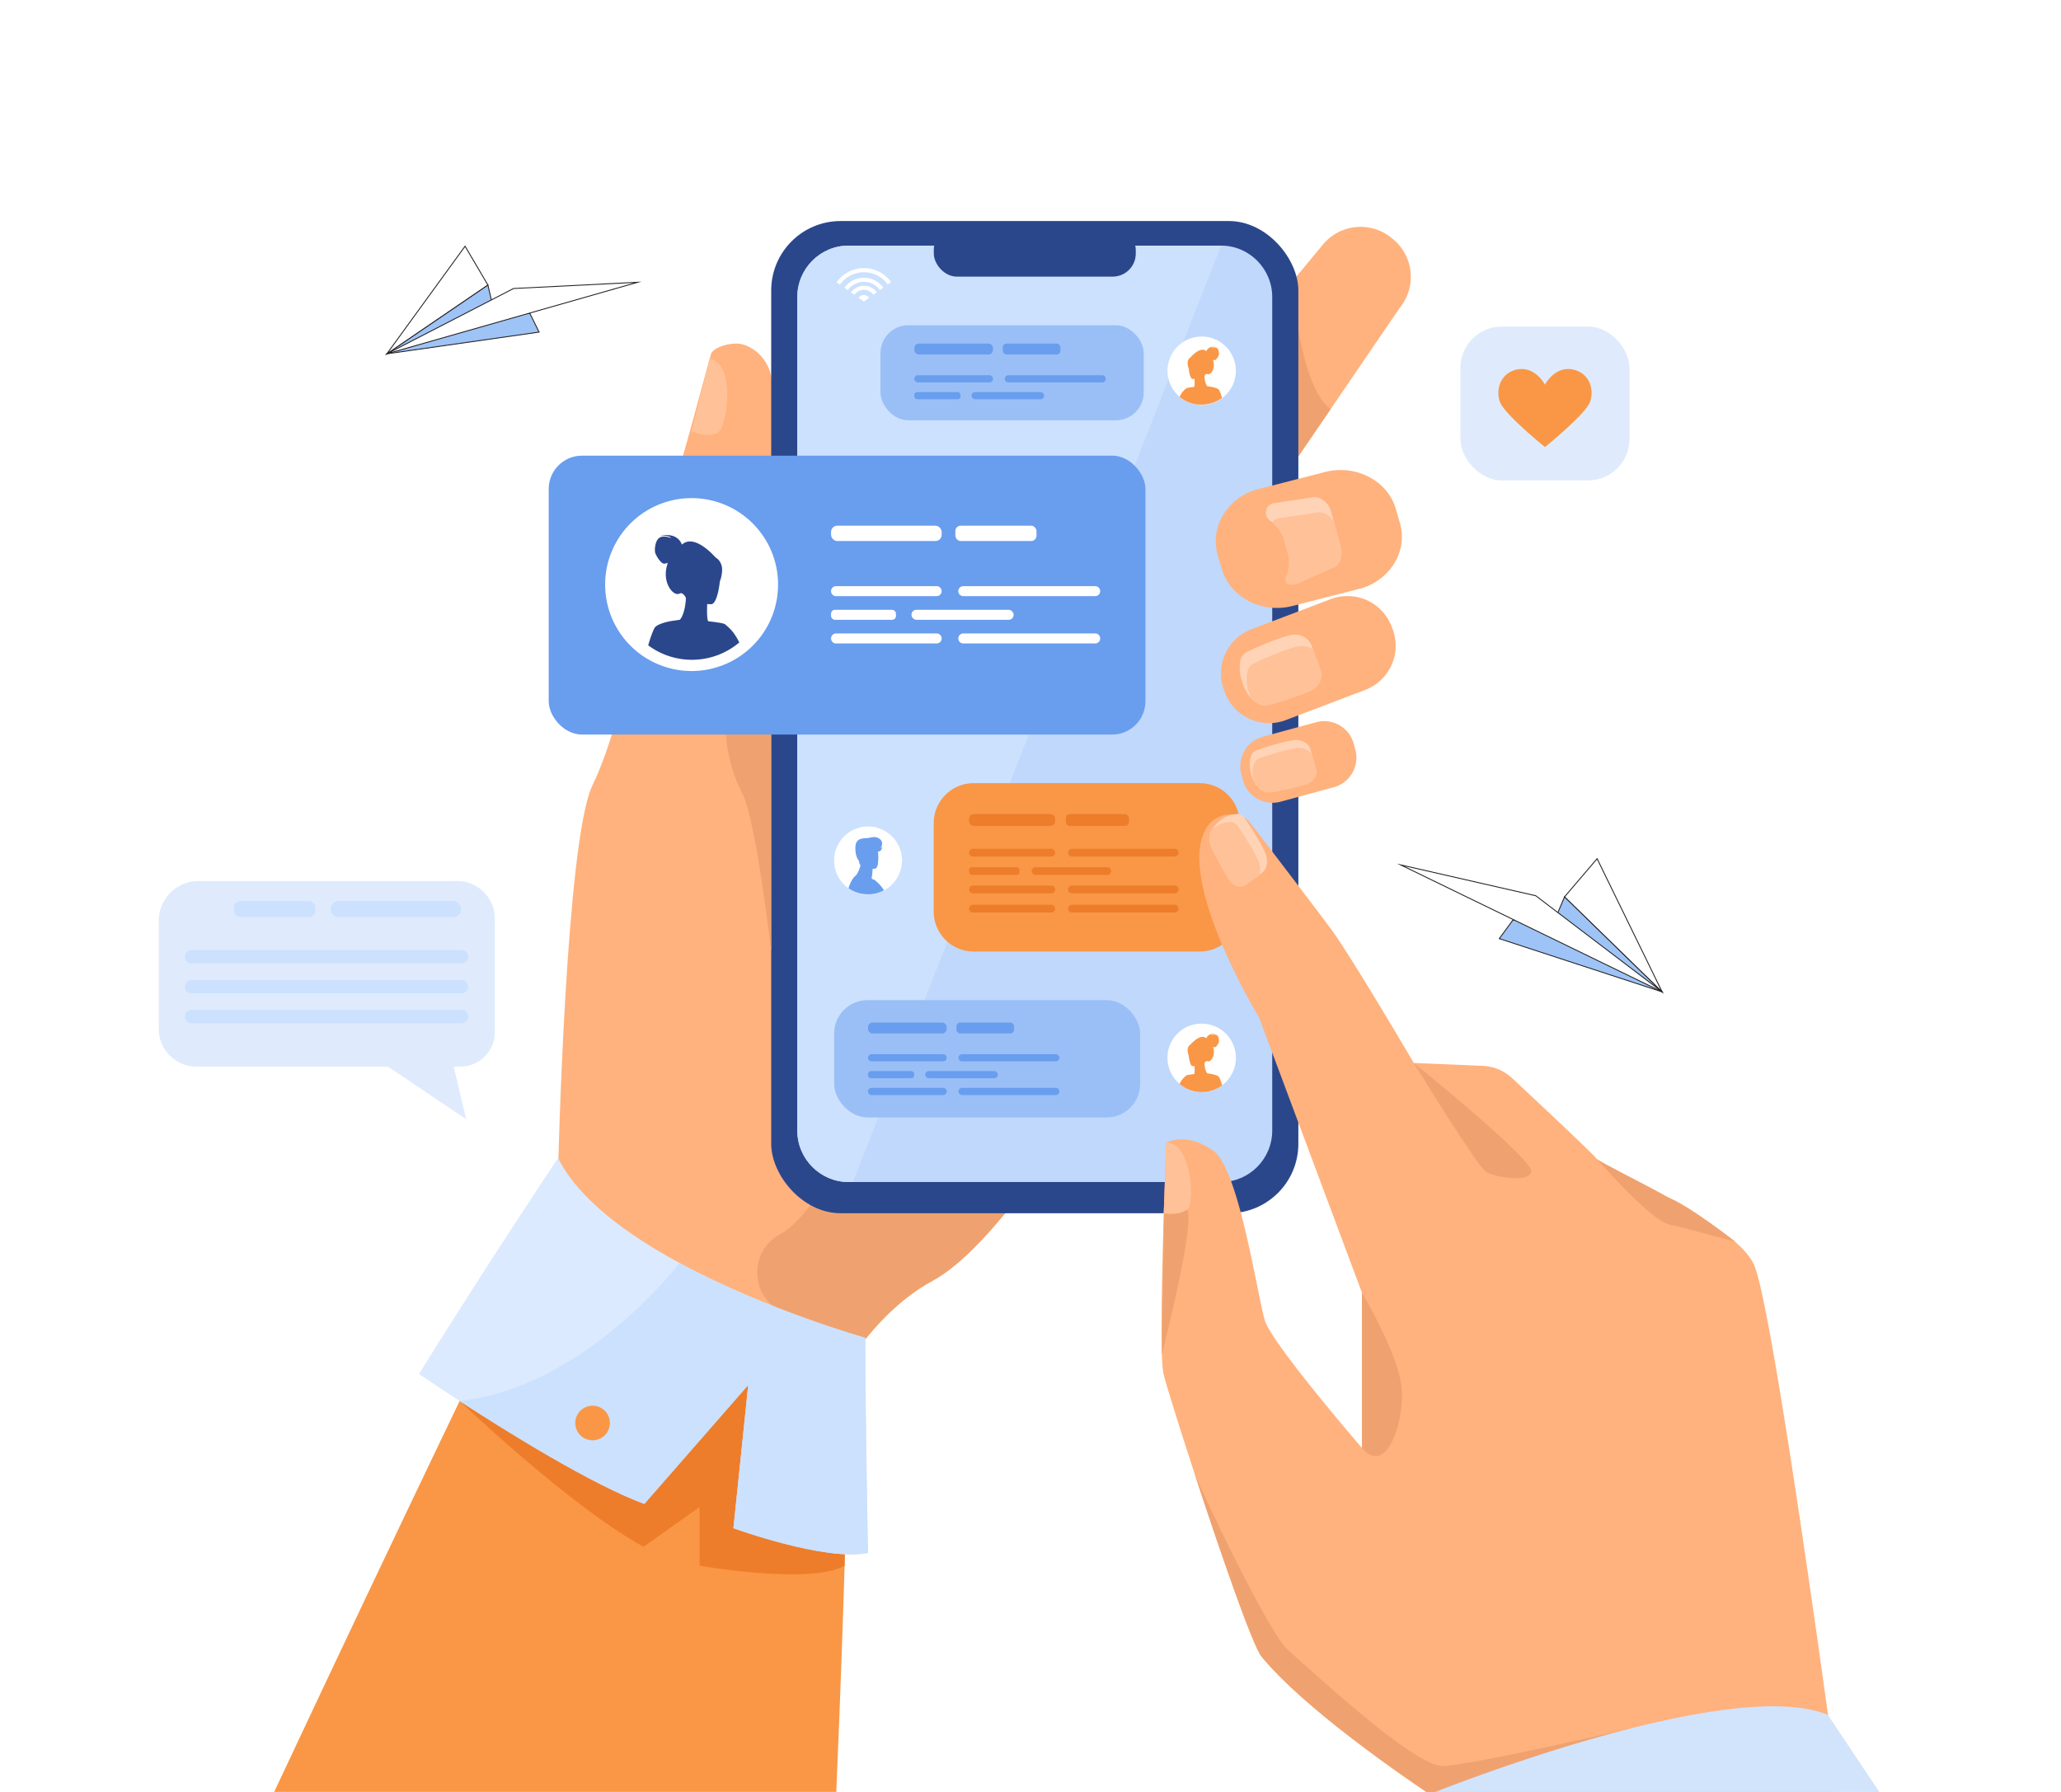 <svg id="Слой_1" data-name="Слой 1" xmlns="http://www.w3.org/2000/svg" viewBox="0 0 2300 2000"><defs><style>.cls-1,.cls-16{fill:#fff;}.cls-2{fill:#ffb27d;}.cls-3{fill:#f99746;}.cls-4{fill:#efa26f;}.cls-5{fill:#ffc197;}.cls-6{fill:#2b478b;}.cls-7{fill:#c0d8fb;}.cls-8{fill:#cbe1fd;}.cls-9{fill:#ffd3b6;}.cls-10{fill:#ed7d2b;}.cls-11{fill:#dceaff;}.cls-12{fill:#699dee;}.cls-13{fill:#9abff6;}.cls-14{fill:#dfebfd;}.cls-15{fill:#9ec3f6;}.cls-15,.cls-16{stroke:#231f20;stroke-miterlimit:10;}.cls-17{fill:#d2e3fc;}</style></defs><rect class="cls-1" width="2300" height="2000"/><path class="cls-2" d="M1344.51,991.91s-95.74,191.54-193,323.75c-38.7,52.63-77.63,95.84-110.87,113.87-32.53,17.64-60.07,45-82.86,75.41-59,78.63-86.25,177.07-86.25,177.07l-248.7-376.25s8.49-367.78,38.35-429.3c43.52-89.66,64.54-270.8,81.26-306.86,12.41-26.75,47.83-164.94,51.22-175.1,1.48-4.37,13.26-11.08,28.57-11.07,12.28,0,33.14,11.87,38.39,36.27,26.6,123.3-5.41,204.64-5,208.25,9.38,94.77-18.82,165.12,1,183.75.73.68,2.1.36,4-.88,34.29-22,247.08-332.24,273.29-338.94C1161.53,464.82,1344.51,991.91,1344.51,991.91Z"/><path class="cls-3" d="M946.35,1607.55s-3.39,167.19-13.09,392.38H306C449.34,1694.15,574,1436.79,574,1436.79S931.19,1447.7,946.35,1607.55Z"/><path class="cls-2" d="M1562,343.67l-77,112.9-75.57,110.8c-4.61,5.56-9.94,7.49-15.71,6.94-18.14-1.72-40.57-27.88-58.06-42.36l-1.77-1.46a54.55,54.55,0,0,1-7.25-76.59l115.51-139.63h0l34.26-41.41a54.56,54.56,0,0,1,76.59-7.24l1.78,1.46A54.57,54.57,0,0,1,1562,343.67Z"/><path class="cls-4" d="M1484.93,456.57l-75.57,110.8c-4.61,5.56-9.94,7.49-15.71,6.94l48.43-260C1442.19,315.73,1450.42,432.4,1484.93,456.57Z"/><path class="cls-4" d="M1151.51,1315.66c-38.7,52.63-77.63,95.84-110.87,113.87-32.53,17.64-60.07,45-82.86,75.41-26.21-12.22-56.09-26.55-85.29-40.75-35.56-17.28-36.93-67.78-2.09-86.49.34-.18.67-.37,1-.56,32.64-18.67,66.08-84.62,66.08-84.62Z"/><path class="cls-5" d="M791.93,400.22l-20.15,81.36s17.62,7.2,28.93,1.61S821.25,404.6,791.93,400.22Z"/><rect class="cls-6" x="860.63" y="246.7" width="588.29" height="1107.41" rx="77.49"/><path class="cls-7" d="M1419.76,331.52v930.35c0,31.56-25.64,57.38-57,57.38H946.74c-31.32,0-57-25.82-57-57.38V331.52c0-31.56,25.63-57.38,57-57.38H1362.8C1394.12,274.14,1419.76,300,1419.76,331.52Z"/><path class="cls-8" d="M1362.8,274.14,951.89,1319.25h-5.15c-31.32,0-57-25.82-57-57.38V331.52c0-31.56,25.63-57.38,57-57.38Z"/><rect class="cls-6" x="1042.08" y="253.19" width="225.4" height="55.56" rx="25.75"/><path class="cls-2" d="M1523.61,770l-11.48,4.36-77.23,29.35a49,49,0,0,1-5.48,1.74,52.76,52.76,0,0,1-62.37-32.22l-1.13-3a52.76,52.76,0,0,1,30.48-67.86l72-27.35,5.23-2,11.49-4.37A52.74,52.74,0,0,1,1553,699.21l1.14,3A52.76,52.76,0,0,1,1523.61,770Z"/><path class="cls-9" d="M1460.89,771.8c-12.88,4.89-36.22,13.55-48.7,15.35-3.53.5-10-1.42-16.11-8.06-3.64-4-7.12-9.66-9.71-17.52a56.55,56.55,0,0,1-2.64-11.18,47,47,0,0,1,.43-13.3,13.26,13.26,0,0,1,7.36-9.49s0,0,.06,0c13.27-6.33,31.16-14.06,46.84-18.36,10.84-3,21.81,1.79,25.24,11.28l1.62,4.43,8.29,22.7C1477,757.05,1471.42,767.83,1460.89,771.8Z"/><path class="cls-5" d="M1460.89,771.8c-12.88,4.89-36.22,13.55-48.7,15.35-3.53.5-10-1.42-16.11-8.06-.64-1.52-1.24-3.11-1.8-4.82a55,55,0,0,1-2.64-11.18,47.43,47.43,0,0,1,.42-13.3,13.29,13.29,0,0,1,7.37-9.48s0,0,.06,0c13.27-6.34,31.15-14.06,46.84-18.37a22.17,22.17,0,0,1,19,3l8.29,22.7C1477,757.05,1471.42,767.83,1460.89,771.8Z"/><path class="cls-2" d="M1488.57,878.61,1429,894.82a34.2,34.2,0,0,1-41.86-23.94l-1.84-6.74a34.22,34.22,0,0,1,24-41.87l59.56-16.21a34.2,34.2,0,0,1,41.86,24l1.83,6.74A34.2,34.2,0,0,1,1488.57,878.61Z"/><path class="cls-9" d="M1456.36,875.69c-10.94,2.92-30.71,8.07-41.08,8.64-3.77.21-11.32-3-16.24-12.89a45.1,45.1,0,0,1-4.38-17.16,34.14,34.14,0,0,1,1.33-10.19,10.56,10.56,0,0,1,6.73-6.8l.06,0c11.35-4,26.59-8.79,39.78-11.1,9.1-1.59,17.74,2.79,19.87,10.3l1.54,5.36,4.59,16.11C1470.68,865.38,1465.3,873.31,1456.36,875.69Z"/><path class="cls-5" d="M1456.36,875.69c-10.94,2.92-30.71,8.07-41.08,8.64-3.77.21-11.32-3-16.24-12.89a37.88,37.88,0,0,1-1.21-8.22,34.19,34.19,0,0,1,1.33-10.19,10.59,10.59,0,0,1,6.74-6.81l0,0c11.35-4,26.6-8.8,39.78-11.09,7.54-1.32,14.77,1.46,18.24,6.71l4.59,16.11C1470.68,865.38,1465.3,873.31,1456.36,875.69Z"/><path class="cls-10" d="M512.94,1563.64s122.58,117.41,205.22,162.74L780.73,1682v65.47s123,21.76,161.86,0V1568.94L597,1395.68Z"/><path class="cls-11" d="M968.7,1733.26c-47.61,9.77-150.22-27.63-150.22-27.63L835,1545.77l-116,132.79c-59-22-151.3-79.26-206.13-114.92-27.3-17.76-45.32-30.15-45.32-30.15,77.38-124.52,155.21-241,155.21-241,22.85,45.71,76.92,85.39,135.54,117.14,97.41,52.76,207.36,83.58,207.36,83.58C965.69,1588.24,968.7,1733.26,968.7,1733.26Z"/><path class="cls-2" d="M1521.73,655.89l-1.28.44-78.08,20c-34.33,8.83-69.84-9.75-78.9-41.27L1358.83,619c-8.71-30.27,10-61.92,41.91-72.18l25.78-6.62,52.3-13.43c34.33-8.82,69.83,9.76,78.89,41.28l4.65,16.15C1570.94,614,1552.84,645.19,1521.73,655.89Z"/><path class="cls-9" d="M1486,634.09,1448,651.19l-.24,0a41.11,41.11,0,0,1-4.59,1c-.63.1-1.28.17-1.92.24a4.28,4.28,0,0,1-.8,0,6,6,0,0,1-5.24-8.52,37.72,37.72,0,0,0,2.15-25.72l-.91-3.31a.22.22,0,0,0,0-.1L1433.51,604a40.45,40.45,0,0,0-13.75-21c-.78-.63-1.58-1.23-2.4-1.79-7.5-5.2-5.59-17,3.19-19.4l.24-.07,41.63-6.3c10.29-2.79,20.2,5.13,23,15.42l3.34,12.27,7.12,26.16C1498.68,619.65,1496.24,631.3,1486,634.09Z"/><path class="cls-5" d="M1486,634.09,1448,651.19l-.24,0c-.89.17-3.67.64-7.31,1.2a6,6,0,0,1-5.24-8.52,37.72,37.72,0,0,0,2.15-25.72l-.91-3.31a.22.22,0,0,0,0-.1L1433.51,604a40.45,40.45,0,0,0-13.75-21,10.59,10.59,0,0,1,6-4.25l.24-.07,41.63-6.29c8.67-2.36,17.05,2.89,21.17,10.74l7.12,26.16C1498.68,619.65,1496.24,631.3,1486,634.09Z"/><path class="cls-4" d="M860.62,1062s-17-148.69-32.74-177.68-29-87.07-4.84-130.21S855.57,628,855.57,628c9.38,94.77-18.82,165.12,1,183.75.73.68,2.1.36,4-.88Z"/><rect class="cls-12" x="612.34" y="508.55" width="665.93" height="311.29" rx="37.18"/><rect class="cls-13" x="982.58" y="363.01" width="293.75" height="106.12" rx="31.1"/><rect class="cls-13" x="930.88" y="1116.28" width="341.44" height="130.92" rx="37.25"/><path class="cls-3" d="M1086.64,874.09h252.19a44.63,44.63,0,0,1,44.63,44.63v98.68a44.63,44.63,0,0,1-44.62,44.63H1086.64A44.62,44.62,0,0,1,1042,1017.4V918.72A44.62,44.62,0,0,1,1086.64,874.09Z"/><path class="cls-2" d="M2051.81,2000H1591.75c-22.06-14.79-136.63-92.94-184-151.2-10-12.35-46.79-118.75-75-205.14-17.63-54-32-100.14-34.37-110.73-.84-3.69-1.4-11-1.74-20.9v-.1c-1.2-35.33.44-103.46,2.13-157.58v-.25l0-.71c.08-2.38.15-4.72.23-7v-.08c0-.23,0-.47,0-.7.31-9.4.61-18.26.89-26.32.71-20.14,1.31-35.29,1.56-41.22l.1-2.76h0c.73-.41,22.86-12.22,52.44,9.09,7.14,5.15,13.74,17.59,19.76,33.82,3.85,10.36,7.46,22.26,10.82,34.8,12.92,48.23,22.19,105.89,27.14,121.33,8,25,102,134.67,107.92,141.49.09.12.19.23.28.34V1442.86l-71-190-29.15-78-14.65-39.2a706.69,706.69,0,0,1-41.32-81.27c-8.25-19.42-15.81-40.27-20.49-60.09-1.12-4.72-2.07-9.39-2.83-14v0c-2.77-16.75-3-32.29.89-44.94,6.87-22.53,22.35-26.77,34.24-26.31,1.23,0,2.42.15,3.57.28a24.31,24.31,0,0,1,3.42.66,23.82,23.82,0,0,1,5.91,2.46s0,0,0,0a24,24,0,0,1,7.72,7.22s10,13.11,23.51,30.73c8.86,11.6,19.21,25.15,29.15,38.21,17.7,23.27,34.14,45,38.66,51.34,24.43,34.39,90.21,146.46,90.21,146.46l77,3.23a51.08,51.08,0,0,1,32.73,13.7c27.38,25.57,86.41,80.9,93.65,89.13,0,2.7,45.87,24.76,81.31,44.4,25.35,10.71,73.5,48.67,73.5,48.67,10,8.81,17.58,17.58,21.43,26,16.51,35.93,61.29,348.42,82.7,502.9C2047,1964.1,2051.46,1997.43,2051.81,2000Z"/><path class="cls-4" d="M1577.78,1186.45s71.33,116.44,80.77,121.68,46.16,12.59,50.36,0S1577.78,1186.45,1577.78,1186.45Z"/><path class="cls-4" d="M1936.33,1385.9l-.36-.32s-48.15-38-73.5-48.67c-32.54-18-73.86-38.1-80.41-43.36,7.55,8.64,60.67,68.76,81.12,73.26C1881.13,1370.77,1921.9,1381.92,1936.33,1385.9Z"/><path class="cls-4" d="M1519.92,1616.13V1442.86s41.16,68.85,44.31,106.62S1547.13,1648.37,1519.92,1616.13Z"/><path class="cls-9" d="M1370.57,980.29c-6-10.32-16.8-29-20.51-39.5-1-3-.91-8.88,2.73-15.19a34.16,34.16,0,0,1,10.8-11.21,35.51,35.51,0,0,1,7.58-4.09,29.64,29.64,0,0,1,9.7-1.79,10.32,10.32,0,0,1,8.29,4.82s0,0,0,0c7.14,10.41,16.18,24.58,22.33,37.41,4.25,8.86,2.91,19.09-3.29,23.58l-2.9,2.12-14.82,10.82C1384.35,991.79,1375.47,988.73,1370.57,980.29Z"/><path class="cls-5" d="M1370.57,980.29c-6-10.32-16.8-29-20.51-39.5-1-3-.91-8.88,2.73-15.19a42.6,42.6,0,0,1,10.71-6.43,29.68,29.68,0,0,1,9.7-1.79,10.31,10.31,0,0,1,8.29,4.82l0,0c7.15,10.41,16.19,24.58,22.33,37.4,2.73,5.68,3.16,11.91,1.48,16.83l-14.82,10.82C1384.35,991.79,1375.47,988.73,1370.57,980.29Z"/><rect class="cls-14" x="1629.76" y="364.48" width="188.7" height="171.7" rx="46.13"/><path class="cls-3" d="M1674,448.92c5.24,13.81,50.17,50.09,50.17,50.09s14.65-11.9,28.21-24.72c10.15-9.48,19.64-19.47,21.89-25.37,5.32-13.73-.34-33.37-20-36.7s-30.13,17.14-30.13,17.14-10.56-20.47-30.2-17.14a26.87,26.87,0,0,0-9,3.16C1672.71,422.21,1669.63,437.6,1674,448.92Z"/><path class="cls-14" d="M221.45,983.34H510.36a42,42,0,0,1,41.88,41.87V1152a38.57,38.57,0,0,1-38.46,38.46h-7.43l13.92,58.8-87.39-58.8H219a42,42,0,0,1-41.84-41.83V1027.67A44.46,44.46,0,0,1,221.45,983.34Z"/><path class="cls-8" d="M213.7,1075.34H515a7.49,7.49,0,0,0,7.46-7.46h0a7.49,7.49,0,0,0-7.46-7.46H213.7a7.48,7.48,0,0,0-7.46,7.46h0A7.48,7.48,0,0,0,213.7,1075.34Z"/><path class="cls-8" d="M213.7,1108.73H515a7.48,7.48,0,0,0,7.46-7.46h0a7.49,7.49,0,0,0-7.46-7.46H213.7a7.48,7.48,0,0,0-7.46,7.46h0A7.47,7.47,0,0,0,213.7,1108.73Z"/><path class="cls-8" d="M213.7,1142.13H515a7.49,7.49,0,0,0,7.46-7.46h0a7.48,7.48,0,0,0-7.46-7.46H213.7a7.47,7.47,0,0,0-7.46,7.46h0A7.48,7.48,0,0,0,213.7,1142.13Z"/><path class="cls-8" d="M377.82,1023.47H505.71a8.9,8.9,0,0,0,8.88-8.88h0a8.91,8.91,0,0,0-8.88-8.88H377.82a8.91,8.91,0,0,0-8.88,8.88h0A8.9,8.9,0,0,0,377.82,1023.47Z"/><rect class="cls-8" x="260.89" y="1005.71" width="90.99" height="17.76" rx="7.02" transform="translate(612.78 2029.19) rotate(180)"/><polygon class="cls-15" points="1673.14 1047.62 1854.86 1107.03 1746.01 1000.94 1734.96 1026.86 1688.18 1027.09 1673.14 1047.62"/><polygon class="cls-16" points="1854.86 1107.03 1713.83 999.75 1563.15 965.33 1854.86 1107.03"/><polygon class="cls-16" points="1746.01 1000.94 1854.86 1107.03 1782.31 958.4 1746.01 1000.94"/><polygon class="cls-15" points="601.6 370.65 431.75 394.88 544.46 318.06 550.2 342.69 591.5 350.17 601.6 370.65"/><polygon class="cls-16" points="431.75 394.88 573.09 322.01 711.63 315.04 431.75 394.88"/><polygon class="cls-16" points="544.46 318.06 431.75 394.88 519 274.81 544.46 318.06"/><path class="cls-1" d="M868.27,652.45a96,96,0,0,1-20,58.86,97.09,97.09,0,0,1-14.1,14.77,96.49,96.49,0,1,1,34.13-73.63Z"/><path class="cls-6" d="M810.55,698.06l-.75-.81c-1.11-.85-2.22-1.38-6.68-2.15-2.27-.38-5.42-.83-9.89-1.41,0,0-1-.11-1.47-.15l-1.12-.1c-1.28-.67-1.61-6-1.6-11.58,0-.42,0-.84,0-1.26,0-2.12.09-4.21.17-6.09,0-.12,0-.23,0-.35,2.76.23,4.59.21,4.59.21,5.14-.41,8.35-14.19,9.5-25.33a37.56,37.56,0,0,0,2.54-12.72,16.43,16.43,0,0,0-3.3-10.63,14.17,14.17,0,0,0-3.61-3.24c-.32-.32-.65-.61-1-.89-4.78-5.31-24.22-25.21-37-13.7-.33-1.15-4.48-14.07-24.6-9.84,1.25-.13,10.17-1,12.75,2.64-.35-.15-8.14-3.61-13-.59-2.27,1.38-3.68,4.25-4.48,7.27l0,.06s0,0,0,.05h0a.29.29,0,0,0,0,.09c-.09.41-.19.82-.28,1.23,0,.06,0,.12,0,.19s0,0,0,0v0a20.94,20.94,0,0,0-.24,7.62c.75,3.15,6.3,12.53,10,12.53a11,11,0,0,0,4.2-1,46.57,46.57,0,0,0-1.5,5.46C739.77,652,752,666,758.32,662.52c4.06-2.21,7.13,4.89,7.13,4.89l0,0c-.6,13.45-4.29,22.23-7,24.42-1,.11-3.1.37-5.75.79h0s-9.33,1-16.43,4.11l-.17.07a17,17,0,0,0-4,2.24l0,0h0a5.88,5.88,0,0,0-1.3,1.35,3.33,3.33,0,0,0-.42.61c-2.37,4.52-4.76,11.31-7,19.27A81.84,81.84,0,0,0,825,717.08C819.79,706.16,813.81,700.53,810.55,698.06Z"/><rect class="cls-1" x="927.44" y="586.73" width="123.43" height="17.12" rx="6.91"/><path class="cls-1" d="M1045.28,665.37H933a5.61,5.61,0,0,1-5.58-5.58h0a5.6,5.6,0,0,1,5.58-5.58h112.27a5.6,5.6,0,0,1,5.58,5.58h0A5.6,5.6,0,0,1,1045.28,665.37Z"/><rect class="cls-1" x="927.43" y="680.61" width="72.42" height="11.16" rx="4.27"/><rect class="cls-1" x="1017.19" y="680.61" width="113.94" height="11.16" rx="5.36"/><path class="cls-1" d="M1222.2,665.37H1075a5.6,5.6,0,0,1-5.58-5.58h0a5.6,5.6,0,0,1,5.58-5.58H1222.2a5.6,5.6,0,0,1,5.58,5.58h0A5.61,5.61,0,0,1,1222.2,665.37Z"/><path class="cls-1" d="M1045.28,718.18H933a5.6,5.6,0,0,1-5.58-5.58h0A5.6,5.6,0,0,1,933,707h112.27a5.6,5.6,0,0,1,5.58,5.58h0A5.6,5.6,0,0,1,1045.28,718.18Z"/><path class="cls-1" d="M1222.2,718.18H1075a5.6,5.6,0,0,1-5.58-5.58h0A5.6,5.6,0,0,1,1075,707H1222.2a5.6,5.6,0,0,1,5.58,5.58h0A5.6,5.6,0,0,1,1222.2,718.18Z"/><rect class="cls-1" x="1066.15" y="586.73" width="90.56" height="17.12" rx="5.92"/><rect class="cls-12" x="968.7" y="1141.3" width="87.75" height="12.17" rx="4.91"/><path class="cls-12" d="M1052.48,1184.62H972.66a4,4,0,0,1-4-4h0a4,4,0,0,1,4-4h79.82a4,4,0,0,1,4,4h0A4,4,0,0,1,1052.48,1184.62Z"/><rect class="cls-12" x="968.7" y="1195.47" width="51.49" height="7.93" rx="3.04"/><rect class="cls-12" x="1032.51" y="1195.47" width="81" height="7.93" rx="3.81"/><path class="cls-12" d="M1178.26,1184.62H1073.6a4,4,0,0,1-4-4h0a4,4,0,0,1,4-4h104.66a4,4,0,0,1,4,4h0A4,4,0,0,1,1178.26,1184.62Z"/><path class="cls-12" d="M1052.48,1222.17H972.66a4,4,0,0,1-4-4h0a4,4,0,0,1,4-4h79.82a4,4,0,0,1,4,4h0A4,4,0,0,1,1052.48,1222.17Z"/><path class="cls-12" d="M1178.26,1222.17H1073.6a4,4,0,0,1-4-4h0a4,4,0,0,1,4-4h104.66a4,4,0,0,1,4,4h0A4,4,0,0,1,1178.26,1222.17Z"/><rect class="cls-12" x="1067.32" y="1141.3" width="64.38" height="12.17" rx="4.21"/><rect class="cls-12" x="1020.39" y="383.48" width="87.75" height="12.17" rx="4.91"/><path class="cls-12" d="M1104.18,426.8h-79.82a4,4,0,0,1-4-4h0a4,4,0,0,1,4-4h79.82a4,4,0,0,1,4,4h0A4,4,0,0,1,1104.18,426.8Z"/><rect class="cls-12" x="1020.39" y="437.64" width="51.49" height="7.93" rx="3.04"/><rect class="cls-12" x="1084.2" y="437.64" width="81" height="7.93" rx="3.81"/><path class="cls-12" d="M1230,426.8H1125.3a4,4,0,0,1-4-4h0a4,4,0,0,1,4-4H1230a4,4,0,0,1,4,4h0A4,4,0,0,1,1230,426.8Z"/><rect class="cls-12" x="1119.02" y="383.48" width="64.38" height="12.17" rx="4.21"/><rect class="cls-10" x="1081.42" y="908.54" width="96.07" height="13.32" rx="5.38"/><path class="cls-10" d="M1173.15,956h-87.39a4.36,4.36,0,0,1-4.34-4.35h0a4.36,4.36,0,0,1,4.34-4.34h87.39a4.36,4.36,0,0,1,4.34,4.34h0A4.36,4.36,0,0,1,1173.15,956Z"/><rect class="cls-10" x="1081.42" y="967.84" width="56.37" height="8.69" rx="3.33"/><rect class="cls-10" x="1151.28" y="967.84" width="88.68" height="8.68" rx="4.17"/><path class="cls-10" d="M1310.85,956H1196.27a4.36,4.36,0,0,1-4.34-4.35h0a4.36,4.36,0,0,1,4.34-4.34h114.58a4.36,4.36,0,0,1,4.34,4.34h0A4.36,4.36,0,0,1,1310.85,956Z"/><path class="cls-10" d="M1173.15,997.07h-87.39a4.35,4.35,0,0,1-4.34-4.34h0a4.35,4.35,0,0,1,4.34-4.34h87.39a4.35,4.35,0,0,1,4.34,4.34h0A4.35,4.35,0,0,1,1173.15,997.07Z"/><path class="cls-10" d="M1310.85,997.07H1196.27a4.35,4.35,0,0,1-4.34-4.34h0a4.35,4.35,0,0,1,4.34-4.34h114.58a4.35,4.35,0,0,1,4.34,4.34h0A4.35,4.35,0,0,1,1310.85,997.07Z"/><path class="cls-10" d="M1173.15,1018.47h-87.39a4.35,4.35,0,0,1-4.34-4.34h0a4.35,4.35,0,0,1,4.34-4.34h87.39a4.35,4.35,0,0,1,4.34,4.34h0A4.35,4.35,0,0,1,1173.15,1018.47Z"/><path class="cls-10" d="M1310.85,1018.47H1196.27a4.35,4.35,0,0,1-4.34-4.34h0a4.35,4.35,0,0,1,4.34-4.34h114.58a4.35,4.35,0,0,1,4.34,4.34h0A4.35,4.35,0,0,1,1310.85,1018.47Z"/><rect class="cls-10" x="1189.39" y="908.54" width="70.49" height="13.32" rx="4.61"/><path class="cls-1" d="M970,332.34l-5.93,4.26-6-4.21a7.3,7.3,0,0,1,11.89-.05Z"/><path class="cls-1" d="M964.09,318.93a17.61,17.61,0,0,0-14.42,7.5l3.76,2.64a13,13,0,0,1,21.26-.08l3.75-2.69A17.64,17.64,0,0,0,964.09,318.93Z"/><path class="cls-1" d="M964.09,299.22a37.28,37.28,0,0,0-30.52,15.86l3.77,2.64a32.71,32.71,0,0,1,53.37-.2l3.73-2.69A37.26,37.26,0,0,0,964.09,299.22Z"/><path class="cls-1" d="M964.09,310a26.67,26.67,0,0,0-21.76,11.24l3.76,2.64a22.12,22.12,0,0,1,35.91-.14l3.73-2.67A26.65,26.65,0,0,0,964.09,310Z"/><path class="cls-1" d="M930.8,960.38a37.89,37.89,0,0,0,59.62,31.06c.31-.21.61-.44.92-.66a37.9,37.9,0,1,0-60.54-30.4Z"/><path class="cls-12" d="M979,984.69l-3.49-3.09-.87.16a23.62,23.62,0,0,0-2-1.27c.23-1.41.42-2.72.58-3.88a62.44,62.44,0,0,0,.59-6.89c1.85-.09,3.1-.29,3.1-.29,3.5-.81,3.67-12.76,2.86-19a4.48,4.48,0,0,0,1.95-.37c2.65-1.17,2.8-5.18,2.8-5.18a4.69,4.69,0,0,1-1.9,1.89s4.43-6.07-.71-10.22-10.35-1.44-13.33-1.26c-6.54.4-10.77.79-12.9,5.09s-1.28,15.9,2.76,20.19c.07.4.14.79.19,1.19a8,8,0,0,0,1.6,3.81,26.73,26.73,0,0,1-4.84,11.26,17.52,17.52,0,0,0-3.48,3.75l-.07,0h0a37.94,37.94,0,0,0-4.89,10.73s0,0,0,.06a35.93,35.93,0,0,0,6.91,3.8l.48.2.11,0,.79.31c.64.25,1.28.48,1.93.69s1.37.42,2.06.6l1,.23c.28.07.56.13.85.18l.12,0,.57.11,1.34.23.31,0,.74.1,1.05.12c.39,0,.79.07,1.19.09s.75,0,1.13.06l1.19,0,1.28,0h.42l.63,0H971c.4,0,.79-.05,1.19-.09a37.65,37.65,0,0,0,14.28-4.32A39.8,39.8,0,0,0,979,984.69Z"/><path class="cls-1" d="M1302.88,1180.66A38.16,38.16,0,1,0,1341,1142.5,37.95,37.95,0,0,0,1302.88,1180.66Z"/><path class="cls-3" d="M1360.54,1202.28a1.32,1.32,0,0,0-.19-.29,3,3,0,0,0-.61-.63h0a7.67,7.67,0,0,0-1.88-1l-.08,0a30.73,30.73,0,0,0-7.66-1.92c-1.24-.19-2.22-.31-2.68-.36-1.28-1-3-5.12-3.28-11.39v0s1.43-3.32,3.32-2.28c3,1.61,8.65-4.91,6.83-13.48a23.67,23.67,0,0,0-.7-2.54,5.28,5.28,0,0,0,2,.48c1.71,0,4.3-4.38,4.65-5.85s0-6.3-2.38-7.73-5.92.21-6.08.27c1.17-1.64,5.17-1.31,5.9-1.23-9.34-1.94-11.27,4-11.43,4.59-5.94-5.37-15,3.91-17.24,6.39q-.23.19-.45.42a6.44,6.44,0,0,0-1.68,1.5,7.66,7.66,0,0,0-1.54,5,17.58,17.58,0,0,0,1.18,5.93c.54,5.19,2,11.62,4.44,11.81,0,0,.85,0,2.13-.1,0,.06,0,.11,0,.17,0,.87.07,1.85.08,2.83v.59c0,2.61-.15,5.09-.74,5.4l-.52,0c-.24,0-.69.07-.69.07-2.08.27-3.56.48-4.61.66-2.08.35-2.6.6-3.11,1a4.43,4.43,0,0,0-.36.38,23.78,23.78,0,0,0-6.75,8.86,38.16,38.16,0,0,0,47.45,1.49A51,51,0,0,0,1360.54,1202.28Z"/><path class="cls-1" d="M1302.88,413.79a38,38,0,0,0,7.92,23.28,38.54,38.54,0,0,0,5.58,5.84,38.15,38.15,0,1,0-13.5-29.12Z"/><path class="cls-3" d="M1360.54,435.41a1.6,1.6,0,0,0-.19-.29,3,3,0,0,0-.61-.63h0a8.39,8.39,0,0,0-1.88-1.05l-.08,0a31.24,31.24,0,0,0-7.66-1.92h0c-1.24-.2-2.22-.32-2.68-.37a4.29,4.29,0,0,1-1-1.25h0c-1.06-1.86-2.1-5.36-2.31-10.13v0s1.43-3.31,3.32-2.28c3,1.61,8.65-4.9,6.83-13.47a23.24,23.24,0,0,0-.7-2.55,5.28,5.28,0,0,0,2,.48c1.71,0,4.3-4.38,4.65-5.84s0-6.31-2.38-7.74-5.92.21-6.08.28c1.17-1.64,5.18-1.31,5.9-1.24-9.34-1.94-11.27,4.06-11.43,4.59-5.94-5.36-15,3.92-17.24,6.39q-.23.19-.45.42a6.51,6.51,0,0,0-1.68,1.51,7.62,7.62,0,0,0-1.54,4.95,17.5,17.5,0,0,0,1.18,5.93c.54,5.2,2,11.62,4.44,11.81,0,0,.85,0,2.13-.09,0,.05,0,.1,0,.16,0,.87.07,1.85.08,2.84v.59c0,2.61-.15,5.08-.74,5.4l-.52,0-.69.07c-2.08.27-3.56.48-4.61.66-2.08.36-2.6.6-3.11,1l-.36.38a23.84,23.84,0,0,0-6.75,8.87q.54.46,1.11.9l.19.15c.28.22.56.43.85.63s.4.31.61.45.42.29.63.42.61.42.93.61l.64.4.8.47.9.5.08,0,.05,0h0l.13.07.72.37,0,0,.22.11.41.2.4.19.93.41.94.38.43.17.43.16.88.31.92.3.78.24.08,0,.5.14c.91.25,1.84.47,2.78.65.41.08.82.16,1.23.22l.32,0h.11l.8.1.17,0,.12,0c.25,0,.5.06.74.08h.13l.23,0c.45,0,.89.07,1.34.09h.07l.42,0h.26l1.32,0a37.94,37.94,0,0,0,22.79-7.56A51.26,51.26,0,0,0,1360.54,435.41Z"/><path class="cls-4" d="M1820.67,1928.85,1683.24,2000h-91.49c-22.06-14.79-136.63-92.94-184-151.2-10-12.35-46.79-118.75-75-205.14v0c3.75,11.47,82.56,179.32,105,198.4s140.26,130.16,172.8,129c31.52-1.08,199.32-39.7,209.72-42.09Z"/><path class="cls-17" d="M2097.19,2000H1601.73c24.85-9.75,119.92-46.07,218.47-71l.47-.11c84.64-21.41,171.77-34.39,219.09-14.92l.34.51Z"/><path class="cls-4" d="M1299,1345.57l0,0c8.34-3.06,20.07-5.08,25.77,4.45,8.88,14.82-24.1,145.58-28.22,162Z"/><path class="cls-5" d="M1301.54,1275.26l-2.83,79.09s16.63,2.71,26.08-4.35S1329.24,1274.33,1301.54,1275.26Z"/><path class="cls-8" d="M968.7,1733.26c-47.61,9.77-150.22-27.63-150.22-27.63L835,1545.77l-116,132.79c-59-22-151.3-79.26-206.13-114.92,140.52-15.32,245.43-154,245.43-154,97.41,52.76,207.36,83.58,207.36,83.58C965.69,1588.24,968.7,1733.26,968.7,1733.26Z"/><path class="cls-3" d="M642,1588.06a19.3,19.3,0,1,1,19.12,19.48A19.3,19.3,0,0,1,642,1588.06Z"/></svg>